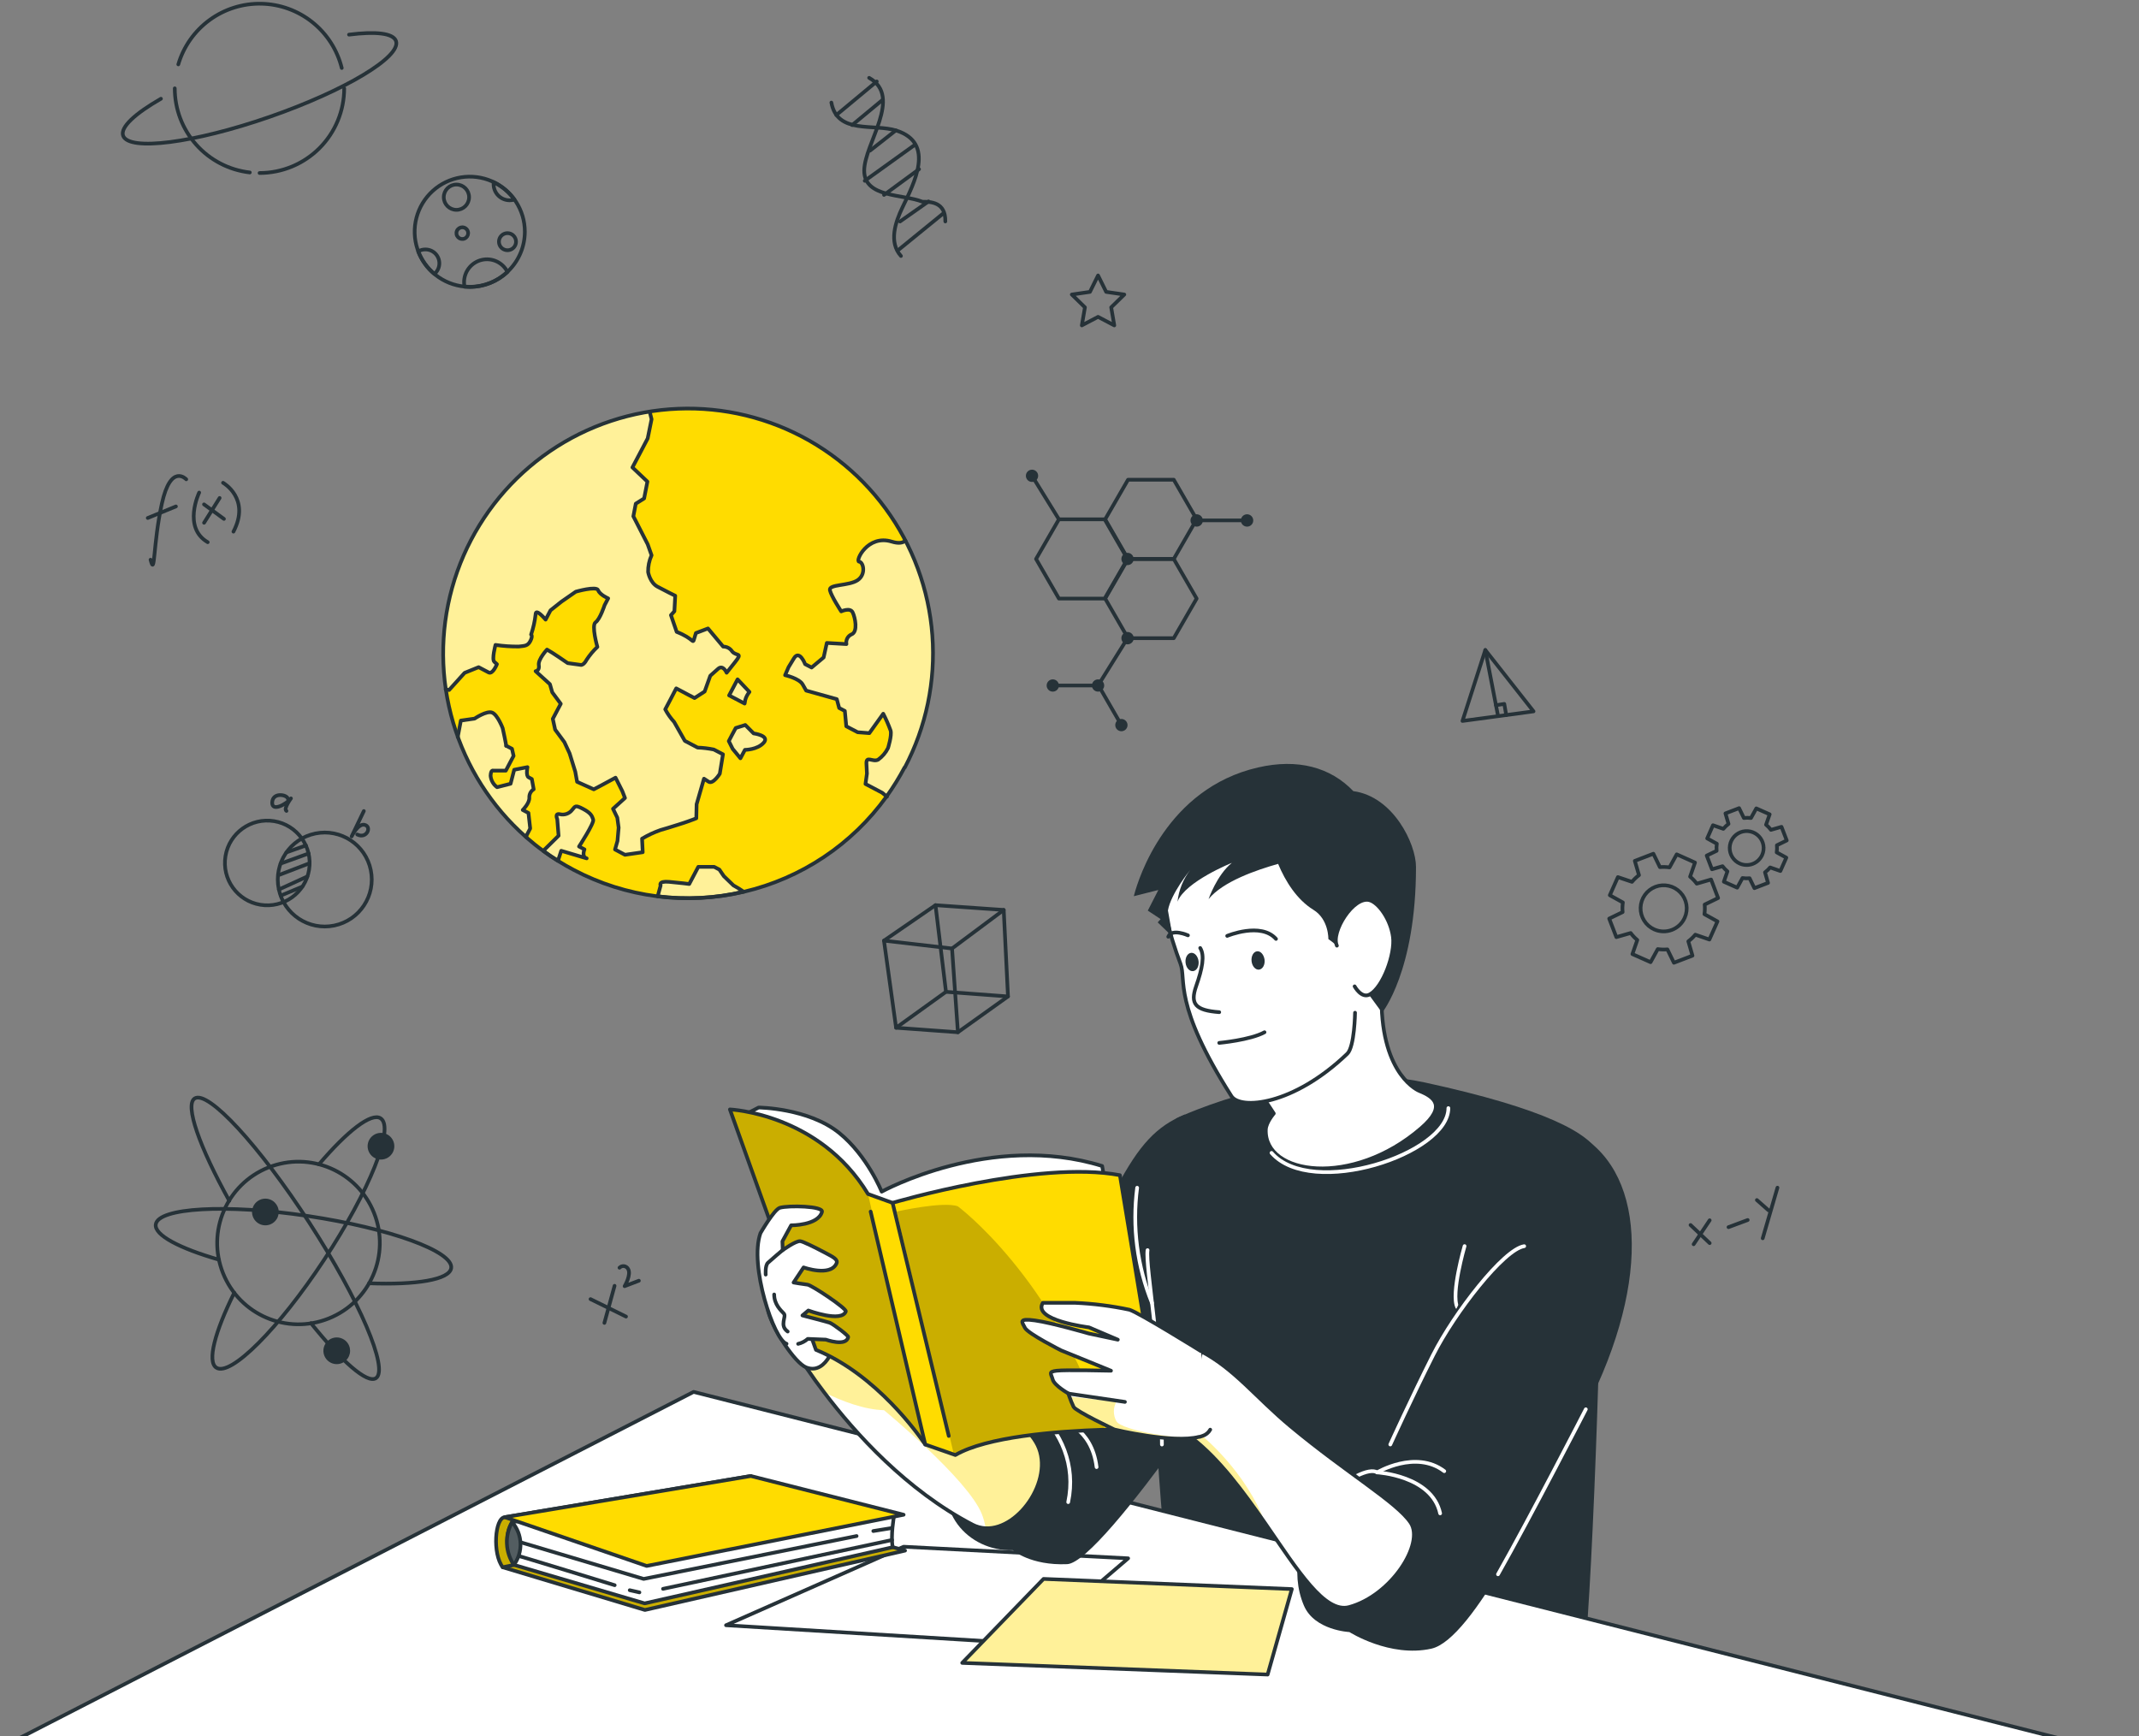<svg id="learning-bro" viewBox="0 0 579 470" fill="none" xmlns="http://www.w3.org/2000/svg" role="img" focusable="false">
<rect x="0" y="0" width="579" height="470" fill="#808080" stroke="none"/>
<title>Two dimensional illustration of a guy reading a book sourounded by illustrations of stem symbols</title>
<path d="M40.755 151.506C41.996 156.424 41.386 147.375 43.814 136.319C46.242 125.263 50.414 129.74 50.414 129.74" stroke="#263238" stroke-linecap="round" stroke-linejoin="round"/>
<path d="M39.998 140.209L47.618 137.088" stroke="#263238" stroke-linecap="round" stroke-linejoin="round"/>
<path d="M53.913 133.335C53.913 133.335 49.363 142.794 56.225 146.766" stroke="#263238" stroke-linecap="round" stroke-linejoin="round"/>
<path d="M60.377 130.687C60.377 130.687 67.901 134.89 63.193 143.908" stroke="#263238" stroke-linecap="round" stroke-linejoin="round"/>
<path d="M55.226 136.53L60.617 140.461" stroke="#263238" stroke-linecap="round" stroke-linejoin="round"/>
<path d="M59.451 134.796L55.236 141.512" stroke="#263238" stroke-linecap="round" stroke-linejoin="round"/>
<path d="M83.662 235.45C84.688 229.201 80.453 223.304 74.204 222.279C67.955 221.253 62.058 225.487 61.033 231.736C60.007 237.985 64.242 243.882 70.49 244.908C76.739 245.933 82.636 241.699 83.662 235.45Z" stroke="#263238" stroke-linecap="round" stroke-linejoin="round"/>
<path d="M90.464 250.536C97.344 249.125 101.777 242.403 100.366 235.523C98.955 228.643 92.234 224.21 85.354 225.621C78.474 227.032 74.04 233.753 75.451 240.633C76.862 247.513 83.584 251.947 90.464 250.536Z" stroke="#263238" stroke-linecap="round" stroke-linejoin="round"/>
<path d="M82.793 228.856L77.517 230.738" stroke="#263238" stroke-linecap="round" stroke-linejoin="round"/>
<path d="M83.529 231.033L75.941 233.776" stroke="#263238" stroke-linecap="round" stroke-linejoin="round"/>
<path d="M83.813 233.66L75.342 236.918" stroke="#263238" stroke-linecap="round" stroke-linejoin="round"/>
<path d="M83.214 237.243L75.489 240.774" stroke="#263238" stroke-linecap="round" stroke-linejoin="round"/>
<path d="M81.848 239.997L75.983 242.435" stroke="#263238" stroke-linecap="round" stroke-linejoin="round"/>
<path d="M77.885 216.119C77.559 215.068 73.839 214.416 73.681 217.17C73.524 219.924 77.601 217.632 78.757 216.119C78.757 216.119 76.656 218.946 77.538 219.503" stroke="#263238" stroke-linecap="round" stroke-linejoin="round"/>
<path d="M98.484 219.545L95.184 226.408C95.184 226.408 96.834 222.971 98.599 223.255C100.775 223.644 99.325 227.206 96.697 225.893" stroke="#263238" stroke-linecap="round" stroke-linejoin="round"/>
<path d="M457.607 331.599L462.788 336.496" stroke="#263238" stroke-linecap="round" stroke-linejoin="round"/>
<path d="M462.787 330.316L458.447 336.801" stroke="#263238" stroke-linecap="round" stroke-linejoin="round"/>
<path d="M467.885 332.176L473.077 330.242" stroke="#263238" stroke-linecap="round" stroke-linejoin="round"/>
<path d="M475.567 324.841L478.72 327.626" stroke="#263238" stroke-linecap="round" stroke-linejoin="round"/>
<path d="M481.137 321.488L477.144 335.193" stroke="#263238" stroke-linecap="round" stroke-linejoin="round"/>
<path d="M239.281 254.616L253.227 245.021L271.693 246.313L272.849 269.729L259.291 279.418L242.56 278.199L239.281 254.616Z" stroke="#263238" stroke-linecap="round" stroke-linejoin="round"/>
<path d="M242.559 278.199L256.064 268.478L272.848 269.728" stroke="#263238" stroke-linecap="round" stroke-linejoin="round"/>
<path d="M256.064 268.478L253.226 245.021" stroke="#263238" stroke-linecap="round" stroke-linejoin="round"/>
<path d="M239.281 254.616L257.704 256.749L271.693 246.313" stroke="#263238" stroke-linecap="round" stroke-linejoin="round"/>
<path d="M257.704 256.749L259.291 279.418" stroke="#263238" stroke-linecap="round" stroke-linejoin="round"/>
<path d="M402.053 175.952L395.874 195.153L415.106 192.557L402.053 175.952Z" stroke="#263238" stroke-linecap="round" stroke-linejoin="round"/>
<path d="M402.053 175.952L405.489 193.745" stroke="#263238" stroke-linecap="round" stroke-linejoin="round"/>
<path d="M404.943 190.896L407.192 190.539L407.717 193.555" stroke="#263238" stroke-linecap="round" stroke-linejoin="round"/>
<path d="M159.849 351.661L169.454 356.38" stroke="#263238" stroke-linecap="round" stroke-linejoin="round"/>
<path d="M166.355 348.056L163.602 358.092" stroke="#263238" stroke-linecap="round" stroke-linejoin="round"/>
<path d="M167.689 343.159C167.846 342.996 168.04 342.872 168.254 342.797C168.468 342.722 168.697 342.699 168.922 342.728C169.147 342.758 169.361 342.84 169.549 342.968C169.736 343.095 169.891 343.265 170.001 343.464C170.968 344.977 169.076 348.151 169.076 348.151L172.933 346.679" stroke="#263238" stroke-linecap="round" stroke-linejoin="round"/>
<path d="M235.266 21.072C244.441 26.233 233.931 38.844 233.931 46.201C233.931 53.557 244.441 52.506 249.696 54.608C251.798 54.608 256.001 54.608 255.886 59.947" stroke="#263238" stroke-linecap="round" stroke-linejoin="round"/>
<path d="M225.041 27.767C226.638 36.459 236.601 33.379 242.718 35.365C253.227 38.781 247.395 49.627 244.263 56.185C242.381 60.094 240.511 65.581 243.874 69.29" stroke="#263238" stroke-linecap="round" stroke-linejoin="round"/>
<path d="M226.385 31.14L237.326 22.049" stroke="#263238" stroke-linecap="round" stroke-linejoin="round"/>
<path d="M230.673 33.852L238.912 27.02" stroke="#263238" stroke-linecap="round" stroke-linejoin="round"/>
<path d="M235.518 40.767L242.476 35.302" stroke="#263238" stroke-linecap="round" stroke-linejoin="round"/>
<path d="M234.078 48.944L247.677 39.17" stroke="#263238" stroke-linecap="round" stroke-linejoin="round"/>
<path d="M239.292 52.759L248.771 45.801" stroke="#263238" stroke-linecap="round" stroke-linejoin="round"/>
<path d="M243.326 67.545L255.171 57.898" stroke="#263238" stroke-linecap="round" stroke-linejoin="round"/>
<path d="M243.62 59.958L251.345 54.524" stroke="#263238" stroke-linecap="round" stroke-linejoin="round"/>
<path d="M88.973 356.897C100.258 352.383 105.747 339.576 101.234 328.291C96.72 317.006 83.913 311.517 72.628 316.03C61.343 320.544 55.854 333.351 60.367 344.636C64.881 355.921 77.688 361.411 88.973 356.897Z" stroke="#263238" stroke-linecap="round" stroke-linejoin="round"/>
<path d="M86.335 315.172C94.007 306.165 100.534 301.068 103.046 302.729C106.871 305.24 100.008 322.392 87.723 341.025C75.437 359.659 62.374 372.733 58.548 370.21C56.026 368.56 58.149 360.552 63.404 349.948" stroke="#263238" stroke-linecap="round" stroke-linejoin="round"/>
<path d="M59.262 340.983C48.563 337.904 41.732 334.31 42.163 331.44C42.783 326.9 61.269 325.849 83.35 329.16C105.43 332.47 122.792 338.745 122.13 343.264C121.657 346.417 112.671 347.856 99.902 347.373" stroke="#263238" stroke-linecap="round" stroke-linejoin="round"/>
<path d="M62.068 325.041C53.996 310.475 49.961 299.114 52.693 297.338C56.288 295.015 70.181 310.086 83.728 330.968C97.275 351.851 105.336 370.726 101.752 373.059C99.377 374.594 92.493 368.519 84.18 358.178" stroke="#263238" stroke-linecap="round" stroke-linejoin="round"/>
<path d="M106.145 312.25C105.753 312.847 105.193 313.315 104.535 313.594C103.877 313.874 103.152 313.952 102.45 313.819C101.748 313.686 101.101 313.348 100.591 312.848C100.081 312.348 99.73 311.708 99.583 311.008C99.437 310.309 99.501 309.582 99.767 308.919C100.033 308.256 100.49 307.687 101.08 307.283C101.669 306.88 102.365 306.66 103.08 306.652C103.794 306.643 104.495 306.847 105.094 307.237C105.493 307.496 105.836 307.832 106.105 308.225C106.374 308.617 106.562 309.059 106.66 309.525C106.758 309.991 106.763 310.471 106.674 310.939C106.586 311.406 106.406 311.852 106.145 312.25Z" fill="#263238"/>
<path d="M94.175 367.625C93.783 368.222 93.223 368.69 92.566 368.969C91.908 369.249 91.182 369.327 90.48 369.194C89.778 369.061 89.131 368.723 88.621 368.223C88.111 367.723 87.76 367.083 87.614 366.383C87.467 365.684 87.531 364.957 87.797 364.294C88.064 363.631 88.521 363.062 89.11 362.658C89.7 362.255 90.396 362.035 91.11 362.027C91.825 362.018 92.525 362.222 93.124 362.612C93.523 362.871 93.867 363.207 94.136 363.6C94.404 363.992 94.593 364.434 94.691 364.9C94.788 365.366 94.793 365.846 94.705 366.314C94.616 366.781 94.436 367.227 94.175 367.625Z" fill="#263238"/>
<path d="M74.858 330.053C74.466 330.651 73.906 331.119 73.249 331.398C72.591 331.677 71.865 331.755 71.163 331.623C70.461 331.49 69.814 331.152 69.304 330.652C68.794 330.152 68.444 329.511 68.297 328.812C68.15 328.113 68.214 327.386 68.481 326.723C68.747 326.06 69.204 325.491 69.793 325.087C70.383 324.683 71.079 324.464 71.793 324.455C72.508 324.447 73.209 324.651 73.807 325.04C74.611 325.566 75.172 326.39 75.37 327.329C75.567 328.269 75.383 329.249 74.858 330.053Z" fill="#263238"/>
<path d="M305.344 172.746H317.724L323.914 162.026L317.724 151.307H305.344L299.154 162.026L305.344 172.746Z" stroke="#263238" stroke-linecap="round" stroke-linejoin="round"/>
<path d="M303.547 196.276L297.356 185.557H284.976" stroke="#263238" stroke-linecap="round" stroke-linejoin="round"/>
<path d="M286.637 162.026H299.017L305.207 151.306L299.017 140.576H286.637L280.446 151.306L286.637 162.026Z" stroke="#263238" stroke-linecap="round" stroke-linejoin="round"/>
<path d="M305.344 151.306H317.724L323.914 140.576L317.724 129.856H305.344L299.154 140.576L305.344 151.306Z" stroke="#263238" stroke-linecap="round" stroke-linejoin="round"/>
<path d="M305.207 152.968C306.124 152.968 306.867 152.224 306.867 151.307C306.867 150.39 306.124 149.646 305.207 149.646C304.29 149.646 303.546 150.39 303.546 151.307C303.546 152.224 304.29 152.968 305.207 152.968Z" fill="#263238"/>
<path d="M279.354 130.455C280.271 130.455 281.015 129.711 281.015 128.794C281.015 127.877 280.271 127.134 279.354 127.134C278.437 127.134 277.694 127.877 277.694 128.794C277.694 129.711 278.437 130.455 279.354 130.455Z" fill="#263238"/>
<path d="M301.887 196.277C301.887 195.948 301.984 195.627 302.166 195.354C302.349 195.081 302.608 194.868 302.912 194.743C303.215 194.617 303.549 194.584 303.871 194.648C304.193 194.712 304.489 194.87 304.721 195.103C304.954 195.335 305.112 195.631 305.176 195.953C305.24 196.275 305.207 196.609 305.081 196.912C304.956 197.216 304.743 197.475 304.47 197.657C304.197 197.84 303.876 197.937 303.547 197.937C303.329 197.937 303.113 197.894 302.912 197.811C302.71 197.727 302.527 197.605 302.373 197.451C302.219 197.297 302.096 197.114 302.013 196.912C301.93 196.711 301.887 196.495 301.887 196.277Z" fill="#263238"/>
<path d="M284.976 187.218C285.893 187.218 286.637 186.475 286.637 185.558C286.637 184.641 285.893 183.897 284.976 183.897C284.059 183.897 283.316 184.641 283.316 185.558C283.316 186.475 284.059 187.218 284.976 187.218Z" fill="#263238"/>
<path d="M335.894 140.881C335.894 140.55 335.992 140.227 336.177 139.951C336.361 139.676 336.622 139.462 336.928 139.336C337.234 139.21 337.571 139.178 337.895 139.243C338.22 139.308 338.517 139.468 338.751 139.703C338.984 139.938 339.142 140.237 339.205 140.561C339.269 140.886 339.234 141.223 339.106 141.528C338.978 141.833 338.762 142.093 338.486 142.275C338.21 142.458 337.886 142.554 337.555 142.552C337.336 142.552 337.119 142.509 336.917 142.425C336.715 142.34 336.531 142.217 336.377 142.062C336.222 141.907 336.1 141.722 336.018 141.52C335.935 141.317 335.893 141.1 335.894 140.881Z" fill="#263238"/>
<path d="M297.23 187.218C298.147 187.218 298.89 186.475 298.89 185.558C298.89 184.641 298.147 183.897 297.23 183.897C296.313 183.897 295.569 184.641 295.569 185.558C295.569 186.475 296.313 187.218 297.23 187.218Z" fill="#263238"/>
<path d="M322.254 140.881C322.254 140.55 322.352 140.227 322.535 139.953C322.719 139.678 322.98 139.464 323.285 139.337C323.59 139.211 323.926 139.178 324.251 139.242C324.575 139.307 324.872 139.466 325.106 139.699C325.34 139.933 325.499 140.231 325.563 140.555C325.628 140.879 325.595 141.215 325.468 141.52C325.342 141.826 325.128 142.087 324.853 142.27C324.578 142.454 324.255 142.552 323.925 142.552C323.481 142.552 323.056 142.376 322.743 142.063C322.43 141.749 322.254 141.324 322.254 140.881Z" fill="#263238"/>
<path d="M303.546 172.757C303.544 172.425 303.641 172.101 303.824 171.824C304.006 171.548 304.267 171.332 304.573 171.204C304.879 171.077 305.216 171.043 305.541 171.107C305.866 171.171 306.165 171.33 306.399 171.565C306.633 171.799 306.793 172.098 306.857 172.423C306.921 172.748 306.887 173.085 306.759 173.391C306.631 173.696 306.416 173.957 306.139 174.14C305.863 174.323 305.538 174.419 305.207 174.417C304.767 174.414 304.347 174.239 304.036 173.928C303.725 173.617 303.549 173.196 303.546 172.757Z" fill="#263238"/>
<path d="M323.924 140.86H337.555" stroke="#263238" stroke-linecap="round" stroke-linejoin="round"/>
<path d="M305.207 172.757L297.23 185.557" stroke="#263238" stroke-linecap="round" stroke-linejoin="round"/>
<path d="M286.637 140.576L279.353 128.795" stroke="#263238" stroke-linecap="round" stroke-linejoin="round"/>
<path d="M48.264 17.426C49.692 12.6 52.668 8.377 56.733 5.41C60.799 2.442 65.728 0.894 70.76 1.006C75.792 1.117 80.648 2.88 84.578 6.025C88.509 9.169 91.296 13.519 92.509 18.404" stroke="#263238" stroke-linecap="round" stroke-linejoin="round"/>
<path d="M67.622 46.685C62.031 46.045 56.87 43.37 53.124 39.17C49.377 34.97 47.307 29.539 47.307 23.911" stroke="#263238" stroke-linecap="round" stroke-linejoin="round"/>
<path d="M93.171 23.911C93.171 29.988 90.757 35.816 86.461 40.115C82.165 44.413 76.337 46.829 70.26 46.832" stroke="#263238" stroke-linecap="round" stroke-linejoin="round"/>
<path d="M94.474 9.376C101.642 8.462 106.445 8.956 107.191 11.1C108.673 15.367 93.339 24.563 72.94 31.646C52.541 38.73 34.812 40.999 33.319 36.722C32.531 34.442 36.545 30.753 43.566 26.727" stroke="#263238" stroke-linecap="round" stroke-linejoin="round"/>
<path d="M297.23 74.565L299.427 79.011L304.335 79.726L300.783 83.194L301.623 88.081L297.23 85.769L292.837 88.081L293.678 83.194L290.126 79.726L295.034 79.011L297.23 74.565Z" stroke="#263238" stroke-linecap="round" stroke-linejoin="round"/>
<path d="M142.067 62.722C142.064 66.674 140.494 70.465 137.7 73.26C134.906 76.056 131.117 77.629 127.165 77.635C126.681 77.635 126.208 77.614 125.746 77.572C122.869 77.299 120.134 76.197 117.873 74.398C115.611 72.6 113.921 70.184 113.007 67.443C112.093 64.702 111.995 61.754 112.725 58.959C113.455 56.163 114.981 53.639 117.118 51.695C119.255 49.751 121.911 48.469 124.763 48.005C127.615 47.542 130.54 47.917 133.183 49.085C135.826 50.253 138.072 52.164 139.649 54.585C141.227 57.006 142.067 59.833 142.067 62.722V62.722Z" stroke="#263238" stroke-linecap="round" stroke-linejoin="round"/>
<path d="M139.681 65.412C139.683 65.87 139.549 66.318 139.296 66.699C139.043 67.081 138.683 67.379 138.261 67.555C137.838 67.732 137.373 67.779 136.924 67.691C136.475 67.603 136.062 67.384 135.737 67.061C135.413 66.738 135.192 66.326 135.102 65.877C135.012 65.429 135.057 64.963 135.232 64.54C135.406 64.117 135.703 63.755 136.083 63.501C136.463 63.246 136.911 63.11 137.369 63.11C137.98 63.11 138.566 63.352 139 63.784C139.433 64.215 139.678 64.801 139.681 65.412V65.412Z" stroke="#263238" stroke-linecap="round" stroke-linejoin="round"/>
<path d="M118.925 71.276C118.926 71.823 118.806 72.365 118.573 72.861C118.341 73.357 118.002 73.795 117.58 74.145C115.62 72.527 114.111 70.431 113.198 68.06C113.776 67.705 114.442 67.519 115.121 67.524C115.618 67.517 116.112 67.609 116.573 67.794C117.034 67.98 117.454 68.255 117.808 68.604C118.162 68.953 118.443 69.369 118.635 69.828C118.827 70.286 118.925 70.779 118.925 71.276Z" stroke="#263238" stroke-linecap="round" stroke-linejoin="round"/>
<path d="M137.369 73.62C134.613 76.23 130.96 77.683 127.164 77.677C126.681 77.677 126.208 77.656 125.745 77.614C125.661 77.21 125.618 76.797 125.619 76.384C125.62 74.987 126.092 73.631 126.96 72.536C127.828 71.441 129.04 70.671 130.4 70.351C131.76 70.031 133.188 70.18 134.453 70.773C135.718 71.367 136.746 72.37 137.369 73.62V73.62Z" stroke="#263238" stroke-linecap="round" stroke-linejoin="round"/>
<path d="M123.55 56.804C125.442 56.804 126.976 55.27 126.976 53.378C126.976 51.486 125.442 49.952 123.55 49.952C121.657 49.952 120.123 51.486 120.123 53.378C120.123 55.27 121.657 56.804 123.55 56.804Z" stroke="#263238" stroke-linecap="round" stroke-linejoin="round"/>
<path d="M126.723 63.11C126.723 63.424 126.63 63.731 126.456 63.992C126.282 64.253 126.034 64.456 125.744 64.576C125.454 64.697 125.135 64.728 124.827 64.667C124.519 64.606 124.236 64.454 124.014 64.233C123.792 64.011 123.641 63.728 123.58 63.42C123.519 63.112 123.55 62.793 123.67 62.503C123.79 62.213 123.994 61.965 124.255 61.791C124.516 61.617 124.823 61.523 125.136 61.523C125.345 61.523 125.551 61.565 125.744 61.644C125.936 61.724 126.111 61.841 126.259 61.988C126.406 62.136 126.523 62.311 126.603 62.503C126.682 62.696 126.723 62.902 126.723 63.11Z" stroke="#263238" stroke-linecap="round" stroke-linejoin="round"/>
<path d="M139.261 54.02C138.844 54.156 138.408 54.224 137.969 54.219C137.395 54.219 136.827 54.106 136.297 53.886C135.767 53.666 135.286 53.344 134.881 52.938C134.476 52.532 134.155 52.05 133.936 51.52C133.718 50.989 133.606 50.421 133.607 49.847C133.597 49.665 133.597 49.483 133.607 49.301C135.858 50.374 137.803 51.997 139.261 54.02V54.02Z" stroke="#263238" stroke-linecap="round" stroke-linejoin="round"/>
<path d="M481.926 235.773L483.534 232.158L480.928 230.728C481.024 230.092 481.041 229.446 480.98 228.805L483.65 227.502L482.231 223.813L479.372 224.633C478.989 224.118 478.544 223.652 478.048 223.245L479.025 220.429L475.41 218.821L473.97 221.427C473.332 221.349 472.686 221.349 472.047 221.427L470.754 218.758L467.055 220.177L467.885 223.025C467.37 223.414 466.901 223.862 466.487 224.359L463.681 223.382L462.115 226.945L464.722 228.385C464.626 229.021 464.608 229.667 464.669 230.308L461.989 231.601L463.408 235.3L466.267 234.47C466.653 234.985 467.097 235.454 467.591 235.867L466.624 238.673L470.239 240.281L471.669 237.675C472.305 237.771 472.951 237.789 473.592 237.728L474.895 240.408L478.584 238.989L477.764 236.13C478.277 235.744 478.742 235.3 479.151 234.806L481.926 235.773ZM470.933 233.755C470.103 233.386 469.401 232.779 468.916 232.011C468.431 231.243 468.185 230.349 468.208 229.441C468.231 228.533 468.523 227.653 469.047 226.91C469.571 226.168 470.302 225.598 471.15 225.272C471.998 224.946 472.923 224.879 473.809 225.078C474.695 225.278 475.502 225.736 476.128 226.394C476.754 227.052 477.17 227.881 477.325 228.776C477.48 229.671 477.366 230.592 476.997 231.422C476.5 232.534 475.583 233.404 474.447 233.841C473.31 234.278 472.047 234.247 470.933 233.755V233.755Z" stroke="#263238" stroke-linecap="round" stroke-linejoin="round"/>
<path d="M462.713 254.322L464.899 249.414L461.368 247.459C461.494 246.596 461.515 245.721 461.431 244.853L465.068 243.087L463.165 238.074L459.287 239.199C458.769 238.496 458.165 237.86 457.49 237.307L458.814 233.481L453.864 231.264L451.92 234.795C451.057 234.671 450.182 234.646 449.314 234.721L447.548 231.096L442.525 233.029L443.649 236.897C442.951 237.425 442.316 238.031 441.757 238.705L437.942 237.422L435.756 242.33L439.288 244.285C439.162 245.148 439.141 246.023 439.225 246.892L435.588 248.657L437.522 253.67L441.4 252.556C441.921 253.256 442.525 253.892 443.197 254.448L441.873 258.263L446.791 260.449L448.736 256.907C449.598 257.036 450.473 257.061 451.342 256.981L453.108 260.607L458.131 258.683L457.007 254.805C457.705 254.281 458.339 253.678 458.898 253.008L462.713 254.322ZM447.79 251.579C446.662 251.076 445.708 250.25 445.05 249.205C444.391 248.16 444.057 246.944 444.09 245.709C444.124 244.474 444.522 243.277 445.236 242.269C445.95 241.261 446.946 240.488 448.1 240.046C449.253 239.605 450.512 239.516 451.716 239.79C452.92 240.064 454.016 240.689 454.865 241.586C455.714 242.483 456.278 243.612 456.485 244.829C456.692 246.047 456.534 247.299 456.029 248.426C455.696 249.175 455.218 249.85 454.624 250.414C454.029 250.977 453.329 251.418 452.563 251.711C451.798 252.004 450.983 252.143 450.163 252.12C449.344 252.098 448.538 251.914 447.79 251.579Z" stroke="#263238" stroke-linecap="round" stroke-linejoin="round"/>
<path d="M244.852 207.734C243.411 210.462 241.786 213.089 239.986 215.595C230.648 228.577 216.928 237.741 201.359 241.394C185.791 245.047 169.426 242.942 155.289 235.468C153.828 234.701 152.399 233.881 151.033 233.02C149.666 232.158 148.332 231.275 147.05 230.329C145.494 229.205 144.002 228.007 142.573 226.756C142.481 226.687 142.397 226.61 142.32 226.525C133.007 218.283 126.2 207.587 122.677 195.66C119.154 183.733 119.056 171.056 122.396 159.076C125.736 147.096 132.378 136.298 141.564 127.914C150.75 119.53 162.108 113.899 174.343 111.664C186.577 109.429 199.193 110.681 210.749 115.276C222.306 119.871 232.337 127.624 239.696 137.649C247.056 147.675 251.447 159.568 252.367 171.97C253.288 184.373 250.702 196.784 244.904 207.786L244.852 207.734Z" fill="#FFDC00"/>
<path opacity="0.6" d="M244.851 207.734C243.411 210.462 241.785 213.089 239.985 215.595L238.703 214.544L236.496 213.377L234.173 212.158L234.562 209.352L234.436 206.819C234.299 204.286 236.128 206.357 237.589 205.59C238.728 204.775 239.649 203.692 240.269 202.437C240.269 202.437 241.32 199.063 240.973 197.707C240.407 196.145 239.74 194.622 238.976 193.146L235.213 198.401L232.061 198.159L229.076 196.583L228.687 192.432L227.153 191.633L226.512 189.247L218.22 186.925L217.274 185.264C216.328 183.604 212.513 182.752 212.513 182.752L213.448 180.587L214.92 178.17C216.401 175.753 217.936 179.768 217.936 179.768L219.691 180.682L222.949 177.949L223.811 174.029L229.118 174.334C229.014 173.804 229.095 173.253 229.347 172.775C229.6 172.297 230.008 171.92 230.505 171.707C232.271 171.013 231.493 167.177 230.82 165.758C230.148 164.34 227.668 165.485 227.668 165.485C227.668 165.485 224.967 161.376 224.599 159.736C224.231 158.097 229.748 158.685 232.113 157.035C234.478 155.385 233.669 152.106 232.513 152.033C231.356 151.959 234.772 144.571 241.341 146.599C243.169 147.167 244.325 146.967 245.04 146.337C249.968 155.825 252.525 166.366 252.492 177.058C252.459 187.75 249.837 198.275 244.851 207.734Z" fill="white"/>
<path opacity="0.6" d="M198.893 179.305L196.644 182.132C196.644 182.132 195.687 179.852 194.321 181.081L192.219 182.952L190.695 187.219L187.963 188.985L186.292 188.112L184.715 187.271L183.002 186.368L181.363 189.521L180.028 192.043C180.679 193.281 181.488 194.429 182.435 195.458L185.335 200.577L188.867 202.363C190.339 202.418 191.805 202.594 193.249 202.889L195.677 204.16L194.815 209.415C194.815 209.415 192.986 212.389 191.767 211.57L190.538 210.76L188.541 217.676L188.457 221.48C188.457 221.48 187.269 221.974 186.071 222.373C184.873 222.773 185.63 222.563 183.118 223.34C180.606 224.118 180.806 224.086 178.767 224.664C177.029 225.273 175.356 226.055 173.775 226.998L173.954 230.655L169.151 231.359L166.46 229.93L167.122 227.618L167.438 224.002L167.07 221.301L165.914 218.916L169.151 215.984L168.436 214.144L166.597 210.487L162.708 212.589L160.712 213.64L156.192 211.612L155.698 208.869L154.185 203.94L152.777 200.871L150.276 197.487L149.645 194.576L151.053 191.906L151.799 190.498L149.498 187.398L148.867 185.191L144.989 181.67C144.989 181.67 146.114 181.596 145.862 180.03C145.609 178.464 148.079 175.827 148.079 175.827C149.477 176.562 153.67 179.484 153.67 179.484L157.338 179.988C157.338 179.988 158.074 179.988 158.788 178.601C159.623 177.325 160.604 176.151 161.71 175.101C161.71 175.101 160.018 169.227 161.226 168.438C162.435 167.65 163.665 163.804 163.665 163.804L164.632 161.964C164.632 161.964 162.351 160.966 161.92 159.757C161.489 158.549 155.867 160.157 155.867 160.157L151.989 162.847L148.93 165.212L147.606 167.724C147.606 167.724 144.905 164.476 144.895 166.294C144.689 168.158 144.28 169.994 143.676 171.77C143.676 171.77 144.233 172.064 143.497 173.472C142.761 174.881 141.962 174.807 140.344 175.007C138.234 175.028 136.126 174.884 134.038 174.576C134.038 174.576 132.987 178.464 133.712 179.137L134.427 179.789C134.427 179.789 133.303 182.616 132.189 182.027L129.477 180.598L125.683 182.132L121.479 186.778L120.544 186.588C117.968 169.307 122.317 151.708 132.648 137.617C142.978 123.525 158.453 114.082 175.709 111.34C175.95 112.391 176.213 113.379 176.213 113.379L175.162 118.57L173.817 121.135L172.661 123.331L171.032 126.421L175.204 130.268L174.311 134.818L172.051 136.237L171.4 139.653L175.278 147.23L176.329 150.204C175.68 151.628 175.36 153.18 175.393 154.744C175.393 154.744 175.866 157.582 177.937 158.706C180.007 159.831 182.729 161.155 182.729 161.155L182.508 165.359L181.573 166.41L183.128 170.94C187.868 172.8 187.416 174.355 187.868 172.8L188.331 171.255L191.557 170.088L195.666 174.996C196.144 174.99 196.617 175.104 197.039 175.328C197.461 175.552 197.821 175.879 198.084 176.278C199.282 177.792 201.152 176.478 198.893 179.305Z" fill="white"/>
<path opacity="0.6" d="M143.191 215.91C143.307 217.402 141.415 219.273 141.415 219.273L142.96 220.082L143.433 224.286L142.267 226.514C134 219.212 127.695 209.955 123.927 199.588L124.768 195.132L128.478 194.607C128.478 194.607 131.799 192.4 133.27 192.988C134.742 193.577 136.087 197.192 136.087 197.192C136.087 197.192 137.138 202.069 137.001 201.974H136.938H137.022L138.536 202.773L138.967 204.696L136.865 208.69H133.481C133.481 208.69 132.808 208.332 132.745 210.088C132.8 210.697 132.985 211.287 133.288 211.818C133.59 212.349 134.004 212.809 134.5 213.167L138.157 212.231L139.135 208.448L142.729 207.744C142.729 207.744 142.214 210.067 143.055 210.508L143.906 210.96L144.411 213.734C144.034 213.958 143.723 214.277 143.509 214.659C143.295 215.04 143.185 215.472 143.191 215.91Z" fill="white"/>
<path opacity="0.6" d="M160.575 221.859C160.249 220.955 160.112 220.167 157.874 218.989C155.635 217.812 155.772 218.233 154.889 219.21C154.509 219.713 153.99 220.093 153.396 220.304C152.802 220.515 152.159 220.548 151.547 220.398C150.076 220.072 150.843 221.732 150.843 221.732L151.2 226.22L147.049 230.319C148.331 231.265 149.659 232.161 151.032 233.009L151.915 230.298L158.809 232.316C157.348 231.885 158.21 229.888 158.21 229.888L156.739 229.11C156.739 229.11 160.901 222.741 160.575 221.859Z" fill="white"/>
<path opacity="0.6" d="M204 198.527L201.74 196.246L199.155 197.055L198.104 199.157L197.316 200.671L198.367 202.773L200.468 205.326L201.667 203.035C201.667 203.035 204.998 203.035 206.743 201.112C208.487 199.189 204 198.527 204 198.527Z" fill="white"/>
<path opacity="0.6" d="M197.358 188.238L201.561 190.445L201.73 189.457C201.948 188.666 202.336 187.931 202.865 187.303L199.649 183.897L197.358 188.238Z" fill="white"/>
<path opacity="0.6" d="M195.928 237.16L194.719 235.384L193.311 234.648H189.013L186.564 239.294C186.564 239.294 184.22 238.978 181.141 238.705C178.062 238.432 178.818 239.704 178.818 239.704L178.02 242.625C185.789 243.582 193.666 243.158 201.288 241.375C200.402 240.757 199.483 240.189 198.534 239.672L195.928 237.16Z" fill="white"/>
<path d="M244.852 207.734C243.411 210.462 241.786 213.089 239.986 215.595C230.648 228.577 216.928 237.741 201.359 241.394C185.791 245.047 169.426 242.942 155.289 235.468C153.828 234.701 152.399 233.881 151.033 233.02C149.666 232.158 148.332 231.275 147.05 230.329C145.494 229.205 144.002 228.007 142.573 226.756C142.481 226.687 142.397 226.61 142.32 226.525V226.525C133.007 218.283 126.2 207.587 122.677 195.66C119.154 183.733 119.056 171.056 122.396 159.076C125.736 147.096 132.378 136.298 141.564 127.914C150.75 119.53 162.108 113.899 174.343 111.664C186.577 109.429 199.193 110.681 210.749 115.276C222.306 119.871 232.337 127.624 239.696 137.649C247.056 147.675 251.447 159.568 252.367 171.97C253.288 184.373 250.702 196.784 244.904 207.786L244.852 207.734Z" stroke="#263238" stroke-linecap="round" stroke-linejoin="round"/>
<path d="M201.29 241.375C193.668 243.158 185.791 243.582 178.022 242.625L178.82 239.704C178.82 239.704 178.064 238.432 181.143 238.705C184.222 238.978 186.566 239.294 186.566 239.294L189.015 234.648H193.313L194.721 235.384L195.93 237.16L198.536 239.672C199.485 240.189 200.404 240.757 201.29 241.375Z" stroke="#263238" stroke-linecap="round" stroke-linejoin="round"/>
<path d="M245.082 146.347C244.367 146.977 243.211 147.177 241.383 146.61C234.814 144.581 231.409 151.959 232.555 152.043C233.7 152.127 234.509 155.448 232.155 157.046C229.801 158.643 224.273 158.097 224.641 159.747C225.009 161.397 227.71 165.495 227.71 165.495C227.71 165.495 230.127 164.36 230.81 165.769C231.493 167.177 232.271 171.023 230.505 171.717C230.008 171.93 229.6 172.307 229.347 172.786C229.095 173.264 229.014 173.814 229.118 174.344L223.811 174.04L222.949 177.96L219.691 180.692L217.936 179.778C217.936 179.778 216.401 175.763 214.92 178.18L213.448 180.598L212.513 182.762C212.513 182.762 216.328 183.614 217.274 185.274L218.22 186.935L226.512 189.257L227.153 191.643L228.687 192.442L229.076 196.593L232.166 198.212L235.319 198.453L239.081 193.198C239.845 194.674 240.512 196.198 241.078 197.76C241.446 199.115 240.374 202.489 240.374 202.489C239.754 203.745 238.833 204.828 237.694 205.642C236.191 206.409 234.352 204.339 234.541 206.871L234.667 209.404L234.278 212.21L236.601 213.429L238.808 214.596L240.09 215.647" stroke="#263238" stroke-linecap="round" stroke-linejoin="round"/>
<path d="M120.629 186.588L121.564 186.777L125.768 182.132L129.562 180.597L132.273 182.027C133.387 182.615 134.512 179.788 134.512 179.788L133.797 179.136C133.072 178.464 134.123 174.575 134.123 174.575C136.211 174.883 138.319 175.027 140.429 175.006C142.089 174.807 142.878 174.87 143.582 173.472C144.286 172.074 143.76 171.769 143.76 171.769C144.365 169.994 144.773 168.158 144.979 166.294C144.979 164.476 147.691 167.723 147.691 167.723L149.015 165.211L151.979 162.857L155.857 160.167C155.857 160.167 161.479 158.548 161.91 159.767C162.341 160.986 164.622 161.974 164.622 161.974L163.655 163.814C163.655 163.814 162.415 167.639 161.217 168.448C160.019 169.257 161.7 175.111 161.7 175.111C160.594 176.161 159.613 177.335 158.778 178.611C158.043 180.019 157.328 179.998 157.328 179.998L153.66 179.494C153.66 179.494 149.457 176.572 148.069 175.836C148.069 175.836 145.6 178.474 145.852 180.04C146.104 181.606 144.979 181.68 144.979 181.68L148.857 185.2L149.488 187.407L151.79 190.508L151.043 191.916L149.635 194.586L150.266 197.497L152.767 200.881L154.186 203.939L155.72 208.889L156.214 211.632L160.733 213.66L162.73 212.609L166.619 210.508L168.458 214.165L169.172 216.004L165.936 218.936L167.092 221.322L167.459 224.023L167.144 227.638L166.482 229.95L169.172 231.38L173.975 230.686L173.797 227.018C175.378 226.075 177.051 225.293 178.789 224.685C180.828 224.107 180.628 224.138 183.14 223.361C185.651 222.583 184.884 222.793 186.093 222.394C187.301 221.994 188.479 221.501 188.479 221.501L188.563 217.696L190.559 210.781L191.789 211.59C193.008 212.41 194.837 209.436 194.837 209.436L195.699 204.181L193.218 202.888C191.774 202.593 190.309 202.417 188.836 202.363L185.378 200.544L182.478 195.426C181.53 194.397 180.721 193.249 180.071 192.011L181.406 189.488L183.045 186.336L184.758 187.239L186.335 188.08L188.006 188.952L190.738 187.187L192.262 182.92L194.364 181.049C195.73 179.809 196.687 182.1 196.687 182.1L198.936 179.273C201.195 176.446 199.324 177.76 198.168 176.309C197.905 175.91 197.546 175.583 197.124 175.359C196.701 175.135 196.229 175.021 195.751 175.027L191.642 170.119L188.373 171.359L187.911 172.904C187.459 174.46 187.911 172.904 183.171 171.044L181.616 166.514L182.551 165.464L182.772 161.26C182.772 161.26 180.05 159.925 177.979 158.811C175.909 157.697 175.436 154.849 175.436 154.849C175.403 153.284 175.723 151.733 176.372 150.309L175.321 147.335L171.443 139.757L172.094 136.341L174.354 134.923L175.247 130.372L171.19 126.526L172.819 123.436L173.975 121.239L175.321 118.675L176.372 113.483C176.372 113.483 176.109 112.516 175.867 111.444" stroke="#263238" stroke-linecap="round" stroke-linejoin="round"/>
<path d="M142.625 226.746C142.544 226.652 142.452 226.567 142.352 226.494V226.494L143.518 224.265L143.046 220.062L141.501 219.252C141.501 219.252 143.392 217.382 143.277 215.889C143.256 215.444 143.356 215.002 143.565 214.608C143.773 214.214 144.084 213.884 144.464 213.651L143.96 210.876L143.109 210.424C142.268 209.983 142.783 207.66 142.783 207.66L139.189 208.365L138.211 212.148L134.554 213.083C134.058 212.726 133.644 212.266 133.341 211.735C133.039 211.203 132.854 210.613 132.799 210.004C132.862 208.249 133.534 208.606 133.534 208.606H136.918L139.02 204.613L138.589 202.689L137.076 201.891" stroke="#263238" stroke-linecap="round" stroke-linejoin="round"/>
<path d="M136.981 201.89C137.149 201.985 136.067 197.108 136.067 197.108C136.067 197.108 134.721 193.546 133.25 192.905C131.779 192.263 128.458 194.523 128.458 194.523L124.748 195.049L123.907 199.505" stroke="#263238" stroke-linecap="round" stroke-linejoin="round"/>
<path d="M151.915 230.298L151.032 233.009C149.631 232.154 148.303 231.258 147.049 230.319L151.2 226.22L150.843 221.732C150.843 221.732 150.076 220.072 151.547 220.398C152.159 220.548 152.802 220.515 153.396 220.304C153.99 220.093 154.509 219.713 154.889 219.21C155.751 218.233 155.646 217.812 157.874 218.989C160.102 220.167 160.249 220.955 160.575 221.859C160.901 222.762 156.739 229.142 156.739 229.142L158.21 229.919C158.21 229.919 157.348 231.916 158.809 232.347L151.915 230.298Z" stroke="#263238" stroke-linecap="round" stroke-linejoin="round"/>
<path d="M199.156 197.055L201.741 196.246L204.001 198.527C204.001 198.527 208.467 199.105 206.723 201.049C204.978 202.993 201.647 202.972 201.647 202.972L200.427 205.263L198.325 202.709L197.275 200.608L198.063 199.094L199.156 197.055Z" stroke="#263238" stroke-linecap="round" stroke-linejoin="round"/>
<path d="M202.866 187.303C202.337 187.931 201.949 188.666 201.731 189.457L201.562 190.445L197.359 188.238L199.65 183.897L202.866 187.303Z" stroke="#263238" stroke-linecap="round" stroke-linejoin="round"/>
<path d="M429.765 438C424.132 442.687 381.904 469.673 319.982 464.87C316.651 436.683 303.944 320.889 318.395 302.728C318.395 302.728 353.455 286.008 385.751 293.028C418.047 300.048 430.616 306.775 432.918 312.597C434.662 317 432.265 401.5 429.765 438Z" fill="#263238"/>
<path d="M384.68 305.398C366.078 321.509 342.116 318.104 342.641 305.734C342.726 303.8 344.796 301.404 344.796 301.404L344.071 300.29L340.918 295.529C338.616 291.967 335.737 287.49 333.729 284.232C332.048 281.457 373.97 255.667 373.97 270.496C373.97 291.389 384.228 295.319 384.228 295.319C388.095 296.875 391.7 299.334 384.68 305.398Z" fill="white" stroke="#263238" stroke-linecap="round" stroke-linejoin="round"/>
<path d="M396.44 337.305C396.44 337.305 392.688 350.168 394.464 353.857" stroke="white" stroke-linecap="round" stroke-linejoin="round"/>
<path d="M392.056 299.954C392.056 312.366 355.031 324.525 344.185 312.072" stroke="white" stroke-linecap="round" stroke-linejoin="round"/>
<path d="M366.792 274.132C366.792 274.132 366.666 283.359 364.69 285.24C350.029 299.302 335.694 300.416 333.329 296.706C317.407 271.735 321.17 265.178 319.551 260.9C316.682 253.396 313.161 241.142 314.717 233.722C318.185 217.149 349.398 204.296 365.835 220.964C373.718 228.941 376.208 246.25 374.548 260.669" fill="white"/>
<path d="M366.792 274.132C366.792 274.132 366.666 283.359 364.69 285.24C350.029 299.302 335.694 300.416 333.329 296.706C317.407 271.735 321.17 265.178 319.551 260.9C316.682 253.396 313.161 241.142 314.717 233.722C318.185 217.149 349.398 204.296 365.835 220.964C373.718 228.941 376.208 246.25 374.548 260.669" stroke="#263238" stroke-linecap="round" stroke-linejoin="round"/>
<path d="M321.559 253.186C321.559 253.186 317.176 251.221 316.231 253.565" stroke="#263238" stroke-linecap="round" stroke-linejoin="round"/>
<path d="M332.184 253.333C332.184 253.333 341.296 249.518 345.395 254.153" stroke="#263238" stroke-linecap="round" stroke-linejoin="round"/>
<path d="M342.305 259.797C342.452 261.163 341.79 262.35 340.813 262.466C339.835 262.582 338.931 261.541 338.784 260.175C338.637 258.809 339.299 257.611 340.277 257.505C341.254 257.4 342.116 258.43 342.305 259.797Z" fill="#263238"/>
<path d="M324.438 260.207C324.596 261.573 323.923 262.771 322.946 262.876C321.968 262.981 321.064 261.962 320.917 260.596C320.77 259.23 321.432 258.031 322.41 257.926C323.387 257.821 324.27 258.841 324.438 260.207Z" fill="#263238"/>
<path d="M324.88 256.612C326.151 258.662 325.458 262.161 323.776 266.964C322.095 271.767 323.576 273.501 330.029 273.985" fill="white"/>
<path d="M324.88 256.612C326.151 258.662 325.458 262.161 323.776 266.964C322.095 271.767 323.576 273.501 330.029 273.985" stroke="#263238" stroke-linecap="round" stroke-linejoin="round"/>
<path d="M330.029 282.299C330.029 282.299 338.437 281.531 342.283 279.419" stroke="#263238" stroke-linecap="round" stroke-linejoin="round"/>
<path d="M383.293 234.647C383.293 228.405 377.134 215.594 366.33 214.154C360.119 207.659 351.27 205.273 340.529 207.743C315.706 213.439 308.149 237.947 307.067 242.004C306.962 242.382 306.909 242.593 306.909 242.593L313.551 240.911L310.693 246.492L314.171 248.793L313.372 249.676L317.408 253.565L316.147 246.46C316.925 241.878 322.2 235.467 322.2 235.467C320.275 237.963 319.075 240.941 318.732 244.075C320.834 238.62 333.446 233.565 333.446 233.565C329.357 236.886 327.14 243.381 327.14 243.381C331.029 238.589 340.14 235.488 345.973 233.838C347.938 238.578 351.06 243.528 355.516 246.271C359.72 248.856 359.572 254.195 359.572 254.195C364.096 257.339 367.428 261.915 369.031 267.185L374.118 274.142C374.118 274.142 383.293 262.887 383.293 234.647Z" fill="#263238"/>
<path d="M361.884 255.982C360.182 252.336 366.361 242.457 370.744 243.676C373.203 244.369 376.419 248.857 377.05 253.565C377.68 258.274 374.349 267.228 370.796 269.172C368.537 270.433 366.677 266.997 366.677 266.997" fill="white"/>
<path d="M361.884 255.982C360.182 252.336 366.361 242.457 370.744 243.676C373.203 244.369 376.419 248.857 377.05 253.565C377.68 258.274 374.349 267.228 370.796 269.172C368.537 270.433 366.677 266.997 366.677 266.997" stroke="#263238" stroke-linecap="round" stroke-linejoin="round"/>
<path d="M0.765 472.802L187.747 376.771L577.765 475.71" fill="white"/>
<path d="M0.765 472.802L187.747 376.771L577.765 475.71" stroke="#263238" stroke-linecap="round" stroke-linejoin="round"/>
<path d="M196.526 439.931L244.597 418.681L305.374 421.823L278.343 444.934L196.526 439.931Z" fill="white" stroke="#263238" stroke-linecap="round" stroke-linejoin="round"/>
<path d="M320.739 301.678C305.322 307.983 302.001 322.161 275.801 378.187C275.801 378.187 264.166 380.573 257.934 394.708C251.702 408.844 262.138 420.005 274.151 419.627C274.151 419.627 278.974 423.83 288.864 423.4C298.753 422.969 342.463 356.086 342.463 356.086L320.739 301.678Z" fill="#263238"/>
<path d="M280.393 381.477C287.287 387.614 291.249 396.621 289.147 406.605" stroke="white" stroke-linecap="round" stroke-linejoin="round"/>
<path d="M287.046 384.43C287.046 384.43 295.516 386.279 296.83 397.125" stroke="white" stroke-linecap="round" stroke-linejoin="round"/>
<path d="M311.827 352.692C307.824 342.817 306.441 332.076 307.812 321.51" stroke="white" stroke-linecap="round" stroke-linejoin="round"/>
<path d="M310.629 338.398C309.988 342.812 314.549 366.312 314.517 391.02" stroke="white" stroke-linecap="round" stroke-linejoin="round"/>
<path d="M425.877 306.322C445.162 316.012 447.453 345.828 429.261 381.476C416.408 406.636 398.668 443.787 387.444 446.278C376.219 448.769 365.268 441.78 365.268 441.78C365.268 441.78 355.81 441.339 352.951 434.613C345.132 416.231 365.006 393.005 372.783 398.565C372.783 398.565 397.753 344.262 402.304 340.836" fill="#263238"/>
<path d="M351.164 423.441C348.61 410.756 368.579 395.791 372.782 398.565C372.782 398.565 387.611 399.395 389.829 409.653" stroke="white" stroke-linecap="round" stroke-linejoin="round"/>
<path d="M405.489 426.142C414.17 410.83 429.262 381.477 429.262 381.477" stroke="white" stroke-linecap="round" stroke-linejoin="round"/>
<path d="M372.782 398.566C372.782 398.566 383.176 392.344 390.943 398.23" stroke="white" stroke-linecap="round" stroke-linejoin="round"/>
<path d="M376.335 391.009C376.335 391.009 382.073 378.398 387.896 366.837C393.718 355.276 407.044 338.156 412.583 337.326" stroke="white" stroke-linecap="round" stroke-linejoin="round"/>
<path d="M266.804 413.678C265.556 413.617 264.336 413.284 263.231 412.701C245.365 403.379 231.471 387.972 223.105 376.916C219.853 372.69 216.859 368.272 214.141 363.684L218.429 345.313C218.429 345.313 222.464 355.823 238.681 366.154C254.897 376.485 274.161 379.89 280.393 390.326C285.911 399.417 276.189 414.13 266.804 413.678Z" fill="white"/>
<path opacity="0.4" d="M266.804 413.678C266.605 412.349 266.252 411.048 265.753 409.8C262.001 400.405 239.301 381.729 239.301 381.729C233.899 381.561 227.961 379.312 223.126 376.916C219.867 372.691 216.866 368.272 214.141 363.684L218.429 345.313C218.429 345.313 222.464 355.823 238.681 366.154C254.897 376.485 274.161 379.89 280.393 390.326C285.911 399.417 276.189 414.13 266.804 413.678Z" fill="#FFDC00"/>
<path d="M266.804 413.678C265.556 413.617 264.336 413.284 263.231 412.701C245.365 403.379 231.471 387.972 223.105 376.916C219.853 372.69 216.859 368.272 214.141 363.684L218.429 345.313C218.429 345.313 222.464 355.823 238.681 366.154C254.897 376.485 274.161 379.89 280.393 390.326C285.911 399.417 276.189 414.13 266.804 413.678Z" stroke="#263238" stroke-linecap="round" stroke-linejoin="round"/>
<path d="M226.342 362.571C226.342 362.571 224.125 372.365 218.281 370.169C215.128 368.981 209.054 359.565 207.908 354.814L226.342 362.571Z" fill="white" stroke="#263238" stroke-linecap="round" stroke-linejoin="round"/>
<path d="M200.583 302.256L205.354 299.797C205.354 299.797 218.838 299.912 227.204 306.712C234.802 312.892 238.659 322.571 238.659 322.571C238.659 322.571 268.181 306.271 298.333 315.624L310.629 384.157L254.098 387.857L218.817 354.342L200.583 302.256Z" fill="white" stroke="#263238" stroke-linecap="round" stroke-linejoin="round"/>
<path d="M314.517 386.9C314.517 386.9 307.886 386.7 299.016 386.994C285.606 387.415 267.077 388.928 258.607 393.857L258.207 393.721L250.451 391.009L250.293 390.778C248.864 388.676 237.335 372.123 220.867 365.387L197.578 300.312C197.578 300.312 221.75 301.362 234.96 323.201L241.592 325.598C241.592 325.598 281.055 313.911 303.146 318.115L314.517 386.9Z" fill="#FFDC00"/>
<path opacity="0.3" d="M250.294 390.788C248.864 388.686 237.335 372.133 220.867 365.397L197.578 300.321C197.578 300.321 221.75 301.372 234.96 323.211L250.294 390.788Z" fill="black" fill-opacity="0.7"/>
<path opacity="0.3" d="M299.015 386.994C285.605 387.415 267.077 388.928 258.606 393.857L258.207 393.72L242.715 327.951C242.715 327.951 255.39 325.103 259.289 326.543C259.279 326.564 285.048 345.576 299.015 386.994Z" fill="black" fill-opacity="0.7"/>
<path d="M314.517 386.9C314.517 386.9 307.886 386.7 299.016 386.994C285.606 387.415 267.077 388.928 258.607 393.857L258.207 393.721L250.451 391.009L250.293 390.778C248.864 388.676 237.335 372.123 220.867 365.387L197.578 300.312C197.578 300.312 221.75 301.362 234.96 323.201L241.592 325.598C241.592 325.598 281.055 313.911 303.146 318.115L314.517 386.9Z" stroke="#263238" stroke-linecap="round" stroke-linejoin="round"/>
<path d="M241.613 325.607L256.82 388.696" stroke="#263238" stroke-linecap="round" stroke-linejoin="round"/>
<path d="M250.451 391.02L235.674 327.973" stroke="#263238" stroke-linecap="round" stroke-linejoin="round"/>
<path d="M212.91 363.737C209.537 362.801 202.737 342.528 205.848 333.795C205.848 333.795 209.547 327.374 211.103 326.932C213.457 326.249 222.958 326.449 222.495 328.046C221.444 331.746 214.151 331.683 214.151 331.683L211.786 336.013L211.88 338.398C211.88 338.398 215.317 335.897 216.578 335.971C217.23 335.971 220.593 337.652 223.262 339.06C225.543 340.269 226.941 340.931 226.415 342.024C224.723 345.66 217.524 343.075 217.524 343.075L214.813 347.163C214.813 347.163 217.43 347.615 218.575 347.741C219.721 347.867 229.232 354.205 228.948 354.993C227.823 358.083 218.806 354.741 218.806 354.741L217.209 356.075C217.209 356.075 223.851 357.788 224.566 358.041C225.616 358.429 229.663 361.54 229.6 361.898C229.116 364.63 223.536 362.623 223.536 362.623L218.649 362.423C217.904 363.08 217.009 363.542 216.042 363.768" fill="white"/>
<path d="M212.91 363.737C209.537 362.801 202.737 342.528 205.848 333.795C205.848 333.795 209.547 327.374 211.103 326.932C213.457 326.249 222.958 326.449 222.495 328.046C221.444 331.746 214.151 331.683 214.151 331.683L211.786 336.013L211.88 338.398C211.88 338.398 215.317 335.897 216.578 335.971C217.23 335.971 220.593 337.652 223.262 339.06C225.543 340.269 226.941 340.931 226.415 342.024C224.723 345.66 217.524 343.075 217.524 343.075L214.813 347.163C214.813 347.163 217.43 347.615 218.575 347.741C219.721 347.867 229.232 354.205 228.948 354.993C227.823 358.083 218.806 354.741 218.806 354.741L217.209 356.075C217.209 356.075 223.851 357.788 224.566 358.041C225.616 358.429 229.663 361.54 229.6 361.898C229.116 364.63 223.536 362.623 223.536 362.623L218.649 362.423C217.904 363.08 217.009 363.542 216.042 363.768" stroke="#263238" stroke-linecap="round" stroke-linejoin="round"/>
<path d="M211.839 338.398C211.839 338.398 208.686 341.047 207.877 341.814C207.068 342.581 207.267 345.019 207.267 345.019" stroke="#263238" stroke-linecap="round" stroke-linejoin="round"/>
<path d="M209.558 350.4C209.558 353.07 211.345 354.688 212.165 355.55C212.985 356.412 210.851 358.756 213.216 360.437" stroke="#263238" stroke-linecap="round" stroke-linejoin="round"/>
<path d="M365.226 435.013C358.553 436.831 351.301 425.102 342.452 412.302C336.609 403.894 330.072 394.929 322.558 389.181C321.958 388.729 321.349 388.287 320.739 387.867L325.132 365.797C334.255 370.579 339.909 378.24 349.378 386.112C364.617 398.797 378.122 406.584 381.863 412.197C385.604 417.809 376.661 431.892 365.226 435.013Z" fill="white"/>
<path opacity="0.4" d="M342.451 412.291C336.608 403.883 330.071 394.919 322.557 389.17C323.547 389.22 324.537 389.07 325.468 388.729C325.468 388.729 337.344 398.366 342.451 412.291Z" fill="#FFDC00"/>
<path d="M365.226 435.013C358.553 436.831 351.301 425.102 342.452 412.302C336.609 403.894 330.072 394.929 322.558 389.181C321.958 388.729 321.349 388.287 320.739 387.867L325.132 365.797C334.255 370.579 339.909 378.24 349.378 386.112C364.617 398.797 378.122 406.584 381.863 412.197C385.604 417.809 376.661 431.892 365.226 435.013Z" stroke="#263238" stroke-linecap="round" stroke-linejoin="round"/>
<path d="M327.591 386.994C327.134 387.81 326.382 388.419 325.489 388.696C325.251 388.79 325.009 388.87 324.763 388.938H324.564C317.512 390.777 301.642 386.952 301.642 386.952C301.642 386.952 291.248 382.012 290.618 380.846C290.179 379.921 289.789 378.974 289.451 378.008L289.168 377.178C289.168 377.178 285.426 375.076 284.964 373.437C284.501 371.797 283.713 371.335 286.015 371.04C288.316 370.746 300.728 371.04 300.728 371.04L287.223 365.533C287.223 365.533 278.28 361.025 277.449 359.438C276.619 357.851 275.579 356.8 280.15 357.43C284.722 358.061 294.706 360.962 294.706 360.962L302.578 362.633L294.759 359.301C294.759 359.301 279.373 357.441 282.284 352.659H291.017C295.965 352.878 300.886 353.503 305.731 354.53C308.274 355.308 325.089 365.754 325.089 365.754" fill="white"/>
<path opacity="0.4" d="M324.543 388.981C317.492 390.82 301.622 386.994 301.622 386.994C301.622 386.994 291.228 382.055 290.598 380.888C290.158 379.964 289.769 379.017 289.431 378.051L302.19 379.449C301.743 380.252 301.509 381.157 301.509 382.076C301.509 382.995 301.743 383.9 302.19 384.703C303.608 387.257 319.772 389.843 324.543 388.981Z" fill="#FFDC00"/>
<path d="M327.591 386.994C327.134 387.81 326.382 388.419 325.489 388.696C325.251 388.79 325.009 388.87 324.763 388.938H324.564C317.512 390.777 301.642 386.952 301.642 386.952C301.642 386.952 291.248 382.012 290.618 380.846C290.179 379.921 289.789 378.974 289.451 378.008L289.168 377.178C289.168 377.178 285.426 375.076 284.964 373.437C284.501 371.797 283.713 371.335 286.015 371.04C288.316 370.746 300.728 371.04 300.728 371.04L287.223 365.533C287.223 365.533 278.28 361.025 277.449 359.438C276.619 357.851 275.579 356.8 280.15 357.43C284.722 358.061 294.706 360.962 294.706 360.962L302.578 362.633L294.759 359.301C294.759 359.301 279.373 357.441 282.284 352.659H291.017C295.965 352.878 300.886 353.503 305.731 354.53C308.274 355.308 325.089 365.754 325.089 365.754" stroke="#263238" stroke-linecap="round" stroke-linejoin="round"/>
<path d="M289.148 377.221L304.502 379.48" stroke="#263238" stroke-linecap="round" stroke-linejoin="round"/>
<path d="M136.086 424.24L174.572 435.8L244.986 419.731C244.986 419.731 201.981 407.519 201.582 407.824C201.183 408.129 136.086 424.24 136.086 424.24Z" fill="#FFDC00"/>
<path opacity="0.3" d="M136.086 424.24L174.572 435.8L244.986 419.731C244.986 419.731 201.981 407.519 201.582 407.824C201.183 408.129 136.086 424.24 136.086 424.24Z" fill="black" fill-opacity="0.7"/>
<path d="M136.086 424.24L174.572 435.8L244.986 419.731C244.986 419.731 201.981 407.519 201.582 407.824C201.183 408.129 136.086 424.24 136.086 424.24Z" stroke="#263238" stroke-linecap="round" stroke-linejoin="round"/>
<path d="M136.643 410.683C133.942 410.872 133.27 420.604 136.086 424.24L198.261 411.335L203.242 399.543L136.643 410.683Z" fill="#FFDC00"/>
<path opacity="0.3" d="M136.643 410.683C133.942 410.872 133.27 420.604 136.086 424.24L198.261 411.335L203.242 399.543L136.643 410.683Z" fill="black" fill-opacity="0.7"/>
<path d="M136.643 410.683C133.942 410.872 133.27 420.604 136.086 424.24L198.261 411.335L203.242 399.543L136.643 410.683Z" stroke="#263238" stroke-linecap="round" stroke-linejoin="round"/>
<path d="M241.97 410.547C241.97 410.547 241.045 415.665 241.644 418.818L174.498 434.014L139.102 423.589C139.102 423.589 135.424 417.084 138.629 412.028L203.305 401.046L241.97 410.547Z" fill="white" stroke="#263238" stroke-linecap="round" stroke-linejoin="round"/>
<path d="M136.643 410.683L203.242 399.543L244.597 410.021L175.045 423.883L136.643 410.683Z" fill="#FFDC00" stroke="#263238" stroke-linecap="round" stroke-linejoin="round"/>
<path d="M139.008 416.904L174.226 427.393L231.87 415.79" stroke="#263238" stroke-linecap="round" stroke-linejoin="round"/>
<path d="M241.456 416.862L179.47 430.083" stroke="#263238" stroke-linecap="round" stroke-linejoin="round"/>
<path d="M139.838 421.034C140.374 421.087 166.385 429.095 166.385 429.095" stroke="#263238" stroke-linecap="round" stroke-linejoin="round"/>
<path d="M236.39 414.434L241.319 413.636" stroke="#263238" stroke-linecap="round" stroke-linejoin="round"/>
<path d="M173.079 431.04L170.462 430.451" stroke="#263238" stroke-linecap="round" stroke-linejoin="round"/>
<path d="M138.629 412.027C140.007 413.615 140.805 415.624 140.891 417.725C140.977 419.825 140.346 421.893 139.102 423.588C137.951 421.898 137.296 419.919 137.212 417.875C137.129 415.832 137.62 413.806 138.629 412.027Z" fill="#263238"/>
<path opacity="0.3" d="M138.629 412.027C140.007 413.615 140.805 415.624 140.891 417.725C140.977 419.825 140.346 421.893 139.102 423.588C137.951 421.898 137.296 419.919 137.212 417.875C137.129 415.832 137.62 413.806 138.629 412.027Z" fill="white" fill-opacity="0.7"/>
<path d="M138.629 412.027C140.007 413.615 140.805 415.624 140.891 417.725C140.977 419.825 140.346 421.893 139.102 423.588C137.951 421.898 137.296 419.919 137.212 417.875C137.129 415.832 137.62 413.806 138.629 412.027Z" stroke="#263238" stroke-linecap="round" stroke-linejoin="round"/>
<path d="M282.474 427.394L349.683 430.147L343.135 453.279L260.457 450.126L282.474 427.394Z" fill="white"/>
<path opacity="0.4" d="M282.474 427.394L349.683 430.147L343.135 453.279L260.457 450.126L282.474 427.394Z" fill="#FFDC00"/>
<path d="M282.474 427.394L349.683 430.147L343.135 453.279L260.457 450.126L282.474 427.394Z" stroke="#263238" stroke-linecap="round" stroke-linejoin="round"/>
</svg>
